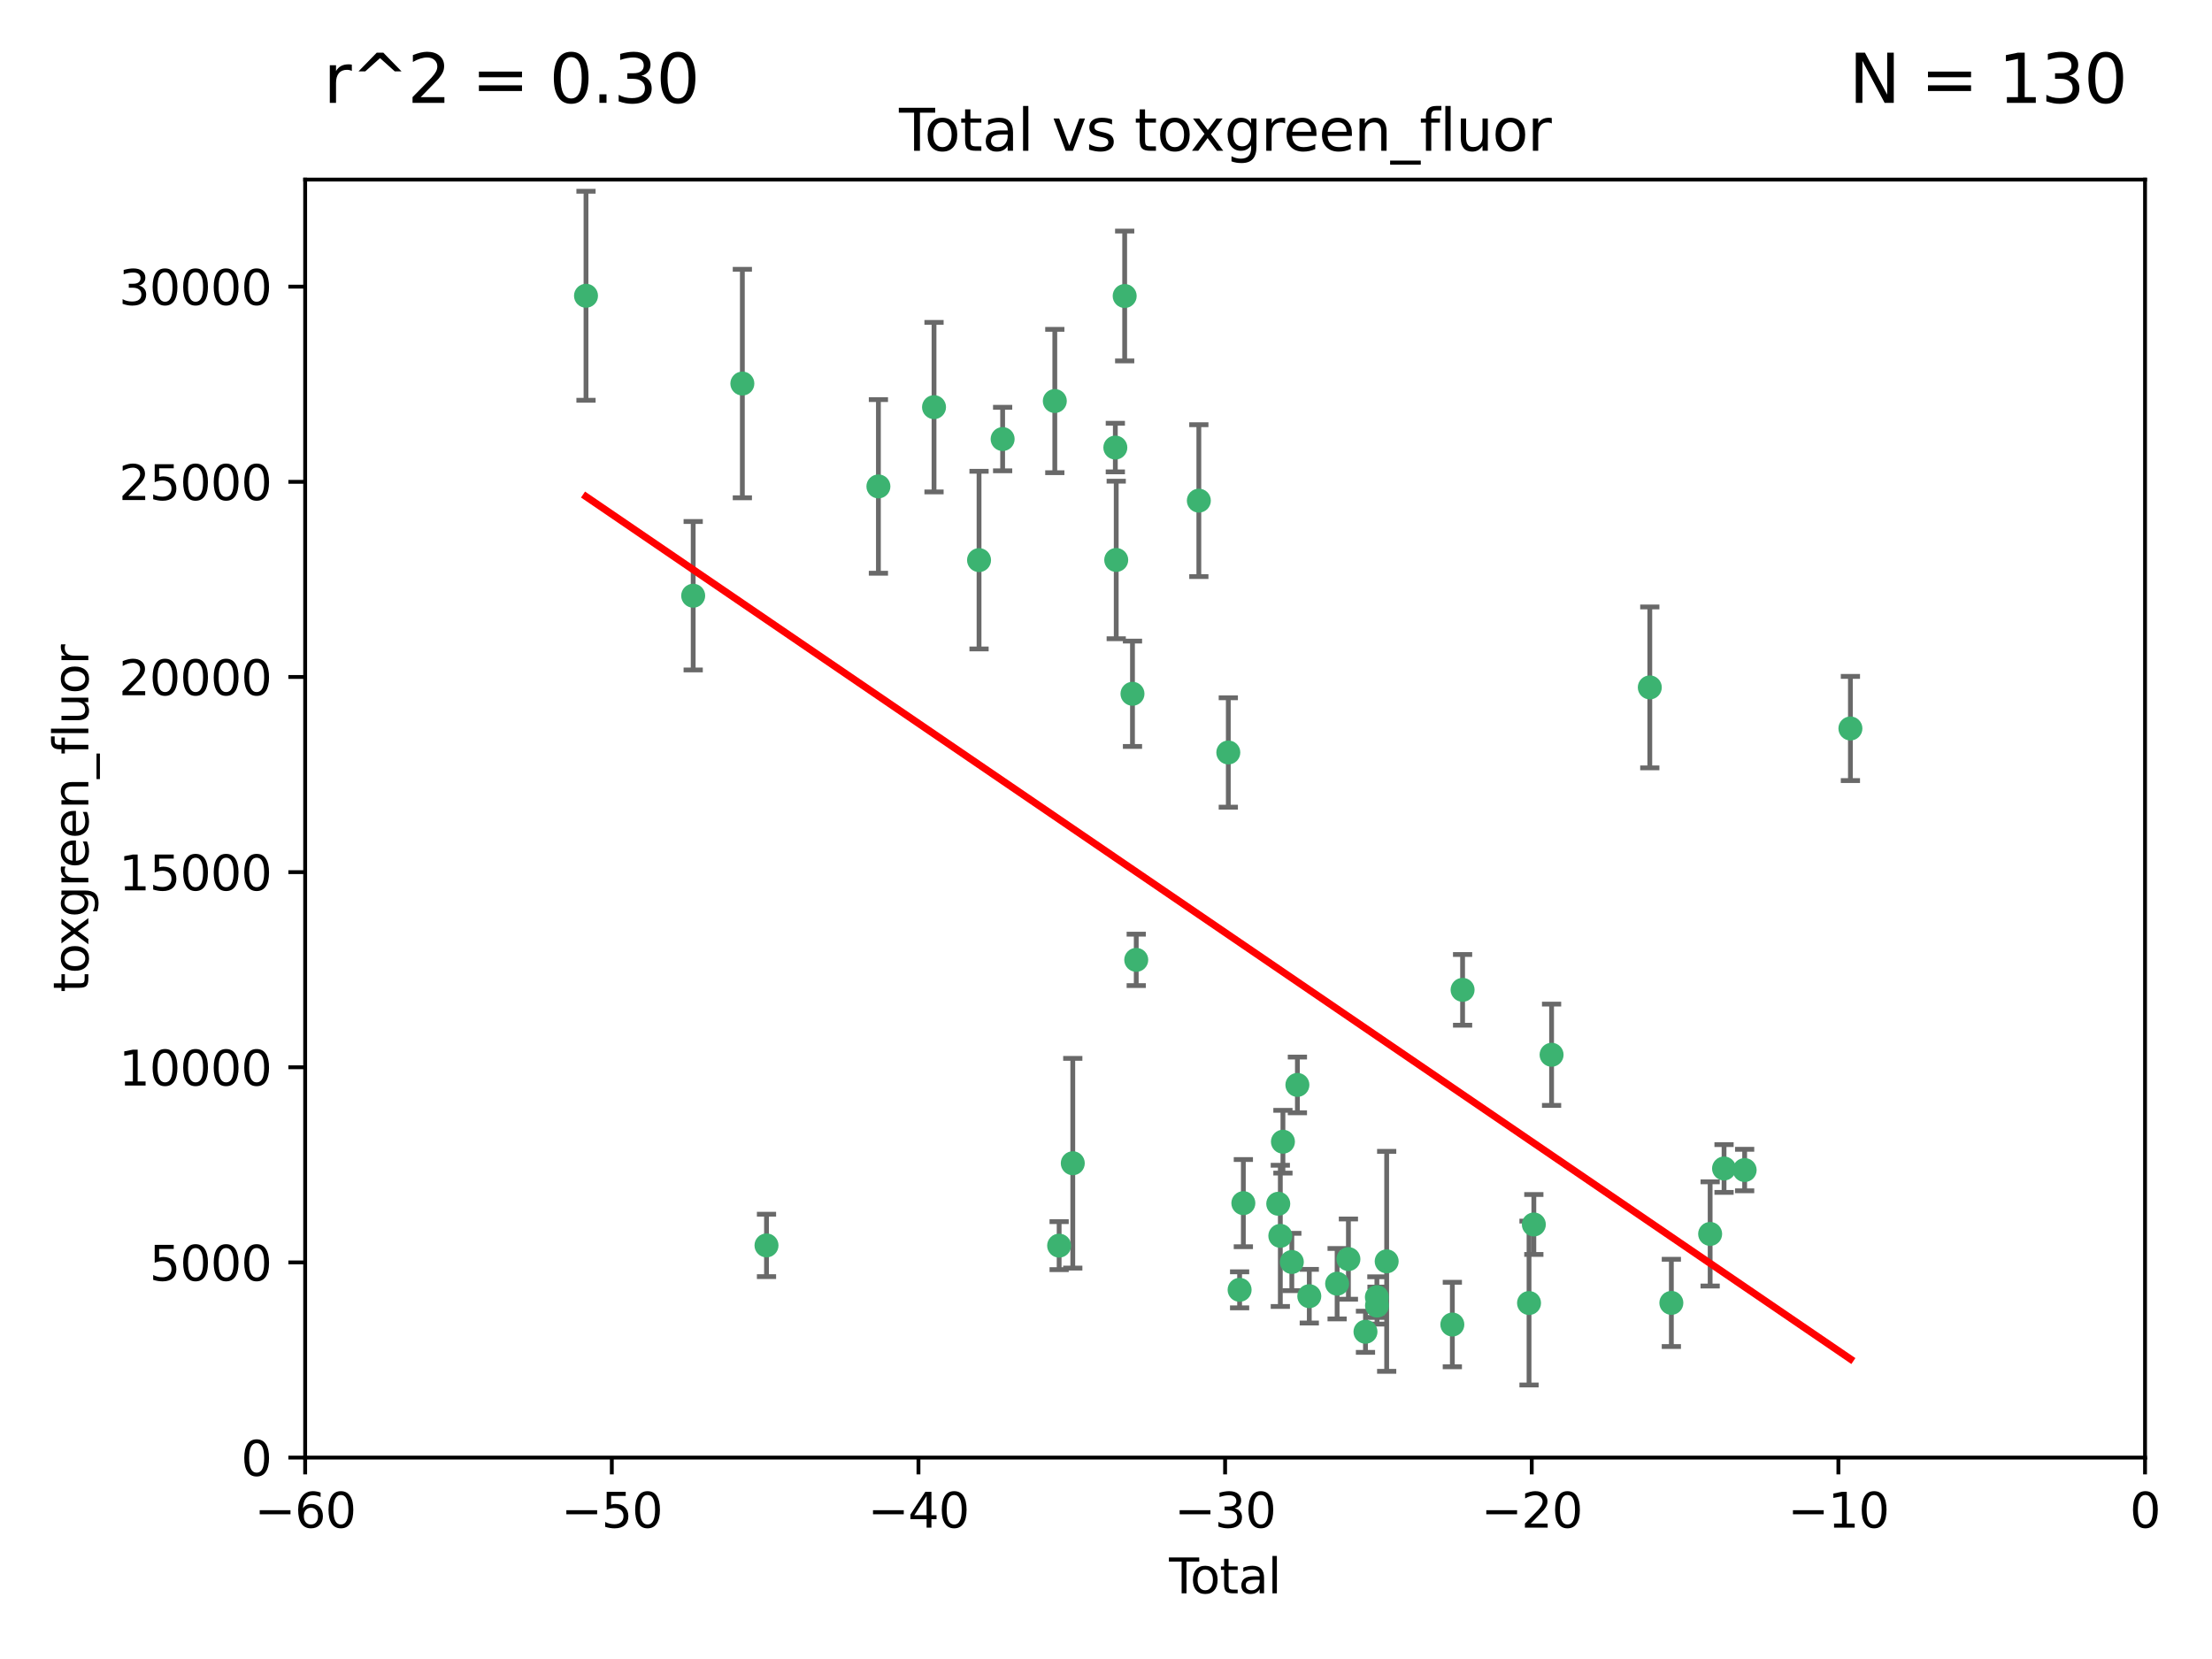 <?xml version="1.0" encoding="utf-8" standalone="no"?>
<!DOCTYPE svg PUBLIC "-//W3C//DTD SVG 1.1//EN"
  "http://www.w3.org/Graphics/SVG/1.1/DTD/svg11.dtd">
<svg xmlns:xlink="http://www.w3.org/1999/xlink" width="460.8pt" height="345.6pt" viewBox="0 0 460.8 345.6" xmlns="http://www.w3.org/2000/svg" version="1.1">
 <defs>
  <style type="text/css">*{stroke-linejoin: round; stroke-linecap: butt}</style>
 </defs>
 <g id="figure_1">
  <g id="patch_1">
   <path d="M 0 345.6 
L 460.8 345.6 
L 460.8 0 
L 0 0 
z
" style="fill: #ffffff"/>
  </g>
  <g id="axes_1">
   <g id="patch_2">
    <path d="M 63.571 303.64 
L 446.85 303.64 
L 446.85 37.411 
L 63.571 37.411 
z
" style="fill: #ffffff"/>
   </g>
   <g id="PathCollection_1">
    <defs>
     <path id="m70dd4d7305" d="M 0 1.118 
C 0.297 1.118 0.581 1 0.791 0.791 
C 1 0.581 1.118 0.297 1.118 0 
C 1.118 -0.297 1 -0.581 0.791 -0.791 
C 0.581 -1 0.297 -1.118 0 -1.118 
C -0.297 -1.118 -0.581 -1 -0.791 -0.791 
C -1 -0.581 -1.118 -0.297 -1.118 0 
C -1.118 0.297 -1 0.581 -0.791 0.791 
C -0.581 1 -0.297 1.118 0 1.118 
z
" style="stroke: #3cb371"/>
    </defs>
    <g clip-path="url(#p9f4d358413)">
     <use xlink:href="#m70dd4d7305" x="122.075" y="61.614" style="fill: #3cb371; stroke: #3cb371"/>
     <use xlink:href="#m70dd4d7305" x="144.404" y="124.1" style="fill: #3cb371; stroke: #3cb371"/>
     <use xlink:href="#m70dd4d7305" x="154.646" y="79.9" style="fill: #3cb371; stroke: #3cb371"/>
     <use xlink:href="#m70dd4d7305" x="159.676" y="259.442" style="fill: #3cb371; stroke: #3cb371"/>
     <use xlink:href="#m70dd4d7305" x="182.989" y="101.33" style="fill: #3cb371; stroke: #3cb371"/>
     <use xlink:href="#m70dd4d7305" x="194.574" y="84.817" style="fill: #3cb371; stroke: #3cb371"/>
     <use xlink:href="#m70dd4d7305" x="203.952" y="116.682" style="fill: #3cb371; stroke: #3cb371"/>
     <use xlink:href="#m70dd4d7305" x="208.867" y="91.463" style="fill: #3cb371; stroke: #3cb371"/>
     <use xlink:href="#m70dd4d7305" x="219.736" y="83.54" style="fill: #3cb371; stroke: #3cb371"/>
     <use xlink:href="#m70dd4d7305" x="220.638" y="259.488" style="fill: #3cb371; stroke: #3cb371"/>
     <use xlink:href="#m70dd4d7305" x="223.48" y="242.324" style="fill: #3cb371; stroke: #3cb371"/>
     <use xlink:href="#m70dd4d7305" x="232.345" y="93.237" style="fill: #3cb371; stroke: #3cb371"/>
     <use xlink:href="#m70dd4d7305" x="232.53" y="116.65" style="fill: #3cb371; stroke: #3cb371"/>
     <use xlink:href="#m70dd4d7305" x="234.291" y="61.664" style="fill: #3cb371; stroke: #3cb371"/>
     <use xlink:href="#m70dd4d7305" x="235.917" y="144.527" style="fill: #3cb371; stroke: #3cb371"/>
     <use xlink:href="#m70dd4d7305" x="236.699" y="199.958" style="fill: #3cb371; stroke: #3cb371"/>
     <use xlink:href="#m70dd4d7305" x="249.741" y="104.293" style="fill: #3cb371; stroke: #3cb371"/>
     <use xlink:href="#m70dd4d7305" x="255.878" y="156.754" style="fill: #3cb371; stroke: #3cb371"/>
     <use xlink:href="#m70dd4d7305" x="258.233" y="268.694" style="fill: #3cb371; stroke: #3cb371"/>
     <use xlink:href="#m70dd4d7305" x="259.013" y="250.635" style="fill: #3cb371; stroke: #3cb371"/>
     <use xlink:href="#m70dd4d7305" x="266.284" y="250.767" style="fill: #3cb371; stroke: #3cb371"/>
     <use xlink:href="#m70dd4d7305" x="266.715" y="257.451" style="fill: #3cb371; stroke: #3cb371"/>
     <use xlink:href="#m70dd4d7305" x="267.259" y="237.838" style="fill: #3cb371; stroke: #3cb371"/>
     <use xlink:href="#m70dd4d7305" x="269.11" y="262.896" style="fill: #3cb371; stroke: #3cb371"/>
     <use xlink:href="#m70dd4d7305" x="270.272" y="226.007" style="fill: #3cb371; stroke: #3cb371"/>
     <use xlink:href="#m70dd4d7305" x="272.749" y="270.018" style="fill: #3cb371; stroke: #3cb371"/>
     <use xlink:href="#m70dd4d7305" x="278.547" y="267.417" style="fill: #3cb371; stroke: #3cb371"/>
     <use xlink:href="#m70dd4d7305" x="280.898" y="262.293" style="fill: #3cb371; stroke: #3cb371"/>
     <use xlink:href="#m70dd4d7305" x="284.454" y="277.431" style="fill: #3cb371; stroke: #3cb371"/>
     <use xlink:href="#m70dd4d7305" x="286.83" y="270.21" style="fill: #3cb371; stroke: #3cb371"/>
     <use xlink:href="#m70dd4d7305" x="286.857" y="271.976" style="fill: #3cb371; stroke: #3cb371"/>
     <use xlink:href="#m70dd4d7305" x="288.87" y="262.761" style="fill: #3cb371; stroke: #3cb371"/>
     <use xlink:href="#m70dd4d7305" x="302.549" y="275.924" style="fill: #3cb371; stroke: #3cb371"/>
     <use xlink:href="#m70dd4d7305" x="304.684" y="206.203" style="fill: #3cb371; stroke: #3cb371"/>
     <use xlink:href="#m70dd4d7305" x="318.526" y="271.445" style="fill: #3cb371; stroke: #3cb371"/>
     <use xlink:href="#m70dd4d7305" x="319.527" y="255.08" style="fill: #3cb371; stroke: #3cb371"/>
     <use xlink:href="#m70dd4d7305" x="323.223" y="219.726" style="fill: #3cb371; stroke: #3cb371"/>
     <use xlink:href="#m70dd4d7305" x="343.683" y="143.2" style="fill: #3cb371; stroke: #3cb371"/>
     <use xlink:href="#m70dd4d7305" x="348.174" y="271.416" style="fill: #3cb371; stroke: #3cb371"/>
     <use xlink:href="#m70dd4d7305" x="356.254" y="257.051" style="fill: #3cb371; stroke: #3cb371"/>
     <use xlink:href="#m70dd4d7305" x="359.15" y="243.416" style="fill: #3cb371; stroke: #3cb371"/>
     <use xlink:href="#m70dd4d7305" x="363.442" y="243.742" style="fill: #3cb371; stroke: #3cb371"/>
     <use xlink:href="#m70dd4d7305" x="385.474" y="151.755" style="fill: #3cb371; stroke: #3cb371"/>
    </g>
   </g>
   <g id="matplotlib.axis_1">
    <g id="xtick_1">
     <g id="line2d_1">
      <defs>
       <path id="m60f516f350" d="M 0 0 
L 0 3.5 
" style="stroke: #000000; stroke-width: 0.8"/>
      </defs>
      <g>
       <use xlink:href="#m60f516f350" x="63.571" y="303.64" style="stroke: #000000; stroke-width: 0.8"/>
      </g>
     </g>
     <g id="text_1">
      <!-- −60 -->
      <g transform="translate(53.019 318.238)scale(0.1 -0.1)">
       <defs>
        <path id="DejaVuSans-2212" d="M 678 2272 
L 4684 2272 
L 4684 1741 
L 678 1741 
L 678 2272 
z
" transform="scale(0.016)"/>
        <path id="DejaVuSans-36" d="M 2113 2584 
Q 1688 2584 1439 2293 
Q 1191 2003 1191 1497 
Q 1191 994 1439 701 
Q 1688 409 2113 409 
Q 2538 409 2786 701 
Q 3034 994 3034 1497 
Q 3034 2003 2786 2293 
Q 2538 2584 2113 2584 
z
M 3366 4563 
L 3366 3988 
Q 3128 4100 2886 4159 
Q 2644 4219 2406 4219 
Q 1781 4219 1451 3797 
Q 1122 3375 1075 2522 
Q 1259 2794 1537 2939 
Q 1816 3084 2150 3084 
Q 2853 3084 3261 2657 
Q 3669 2231 3669 1497 
Q 3669 778 3244 343 
Q 2819 -91 2113 -91 
Q 1303 -91 875 529 
Q 447 1150 447 2328 
Q 447 3434 972 4092 
Q 1497 4750 2381 4750 
Q 2619 4750 2861 4703 
Q 3103 4656 3366 4563 
z
" transform="scale(0.016)"/>
        <path id="DejaVuSans-30" d="M 2034 4250 
Q 1547 4250 1301 3770 
Q 1056 3291 1056 2328 
Q 1056 1369 1301 889 
Q 1547 409 2034 409 
Q 2525 409 2770 889 
Q 3016 1369 3016 2328 
Q 3016 3291 2770 3770 
Q 2525 4250 2034 4250 
z
M 2034 4750 
Q 2819 4750 3233 4129 
Q 3647 3509 3647 2328 
Q 3647 1150 3233 529 
Q 2819 -91 2034 -91 
Q 1250 -91 836 529 
Q 422 1150 422 2328 
Q 422 3509 836 4129 
Q 1250 4750 2034 4750 
z
" transform="scale(0.016)"/>
       </defs>
       <use xlink:href="#DejaVuSans-2212"/>
       <use xlink:href="#DejaVuSans-36" x="83.789"/>
       <use xlink:href="#DejaVuSans-30" x="147.412"/>
      </g>
     </g>
    </g>
    <g id="xtick_2">
     <g id="line2d_2">
      <g>
       <use xlink:href="#m60f516f350" x="127.451" y="303.64" style="stroke: #000000; stroke-width: 0.8"/>
      </g>
     </g>
     <g id="text_2">
      <!-- −50 -->
      <g transform="translate(116.899 318.238)scale(0.1 -0.1)">
       <defs>
        <path id="DejaVuSans-35" d="M 691 4666 
L 3169 4666 
L 3169 4134 
L 1269 4134 
L 1269 2991 
Q 1406 3038 1543 3061 
Q 1681 3084 1819 3084 
Q 2600 3084 3056 2656 
Q 3513 2228 3513 1497 
Q 3513 744 3044 326 
Q 2575 -91 1722 -91 
Q 1428 -91 1123 -41 
Q 819 9 494 109 
L 494 744 
Q 775 591 1075 516 
Q 1375 441 1709 441 
Q 2250 441 2565 725 
Q 2881 1009 2881 1497 
Q 2881 1984 2565 2268 
Q 2250 2553 1709 2553 
Q 1456 2553 1204 2497 
Q 953 2441 691 2322 
L 691 4666 
z
" transform="scale(0.016)"/>
       </defs>
       <use xlink:href="#DejaVuSans-2212"/>
       <use xlink:href="#DejaVuSans-35" x="83.789"/>
       <use xlink:href="#DejaVuSans-30" x="147.412"/>
      </g>
     </g>
    </g>
    <g id="xtick_3">
     <g id="line2d_3">
      <g>
       <use xlink:href="#m60f516f350" x="191.331" y="303.64" style="stroke: #000000; stroke-width: 0.8"/>
      </g>
     </g>
     <g id="text_3">
      <!-- −40 -->
      <g transform="translate(180.778 318.238)scale(0.1 -0.1)">
       <defs>
        <path id="DejaVuSans-34" d="M 2419 4116 
L 825 1625 
L 2419 1625 
L 2419 4116 
z
M 2253 4666 
L 3047 4666 
L 3047 1625 
L 3713 1625 
L 3713 1100 
L 3047 1100 
L 3047 0 
L 2419 0 
L 2419 1100 
L 313 1100 
L 313 1709 
L 2253 4666 
z
" transform="scale(0.016)"/>
       </defs>
       <use xlink:href="#DejaVuSans-2212"/>
       <use xlink:href="#DejaVuSans-34" x="83.789"/>
       <use xlink:href="#DejaVuSans-30" x="147.412"/>
      </g>
     </g>
    </g>
    <g id="xtick_4">
     <g id="line2d_4">
      <g>
       <use xlink:href="#m60f516f350" x="255.211" y="303.64" style="stroke: #000000; stroke-width: 0.8"/>
      </g>
     </g>
     <g id="text_4">
      <!-- −30 -->
      <g transform="translate(244.658 318.238)scale(0.1 -0.1)">
       <defs>
        <path id="DejaVuSans-33" d="M 2597 2516 
Q 3050 2419 3304 2112 
Q 3559 1806 3559 1356 
Q 3559 666 3084 287 
Q 2609 -91 1734 -91 
Q 1441 -91 1130 -33 
Q 819 25 488 141 
L 488 750 
Q 750 597 1062 519 
Q 1375 441 1716 441 
Q 2309 441 2620 675 
Q 2931 909 2931 1356 
Q 2931 1769 2642 2001 
Q 2353 2234 1838 2234 
L 1294 2234 
L 1294 2753 
L 1863 2753 
Q 2328 2753 2575 2939 
Q 2822 3125 2822 3475 
Q 2822 3834 2567 4026 
Q 2313 4219 1838 4219 
Q 1578 4219 1281 4162 
Q 984 4106 628 3988 
L 628 4550 
Q 988 4650 1302 4700 
Q 1616 4750 1894 4750 
Q 2613 4750 3031 4423 
Q 3450 4097 3450 3541 
Q 3450 3153 3228 2886 
Q 3006 2619 2597 2516 
z
" transform="scale(0.016)"/>
       </defs>
       <use xlink:href="#DejaVuSans-2212"/>
       <use xlink:href="#DejaVuSans-33" x="83.789"/>
       <use xlink:href="#DejaVuSans-30" x="147.412"/>
      </g>
     </g>
    </g>
    <g id="xtick_5">
     <g id="line2d_5">
      <g>
       <use xlink:href="#m60f516f350" x="319.09" y="303.64" style="stroke: #000000; stroke-width: 0.8"/>
      </g>
     </g>
     <g id="text_5">
      <!-- −20 -->
      <g transform="translate(308.538 318.238)scale(0.1 -0.1)">
       <defs>
        <path id="DejaVuSans-32" d="M 1228 531 
L 3431 531 
L 3431 0 
L 469 0 
L 469 531 
Q 828 903 1448 1529 
Q 2069 2156 2228 2338 
Q 2531 2678 2651 2914 
Q 2772 3150 2772 3378 
Q 2772 3750 2511 3984 
Q 2250 4219 1831 4219 
Q 1534 4219 1204 4116 
Q 875 4013 500 3803 
L 500 4441 
Q 881 4594 1212 4672 
Q 1544 4750 1819 4750 
Q 2544 4750 2975 4387 
Q 3406 4025 3406 3419 
Q 3406 3131 3298 2873 
Q 3191 2616 2906 2266 
Q 2828 2175 2409 1742 
Q 1991 1309 1228 531 
z
" transform="scale(0.016)"/>
       </defs>
       <use xlink:href="#DejaVuSans-2212"/>
       <use xlink:href="#DejaVuSans-32" x="83.789"/>
       <use xlink:href="#DejaVuSans-30" x="147.412"/>
      </g>
     </g>
    </g>
    <g id="xtick_6">
     <g id="line2d_6">
      <g>
       <use xlink:href="#m60f516f350" x="382.97" y="303.64" style="stroke: #000000; stroke-width: 0.8"/>
      </g>
     </g>
     <g id="text_6">
      <!-- −10 -->
      <g transform="translate(372.418 318.238)scale(0.1 -0.1)">
       <defs>
        <path id="DejaVuSans-31" d="M 794 531 
L 1825 531 
L 1825 4091 
L 703 3866 
L 703 4441 
L 1819 4666 
L 2450 4666 
L 2450 531 
L 3481 531 
L 3481 0 
L 794 0 
L 794 531 
z
" transform="scale(0.016)"/>
       </defs>
       <use xlink:href="#DejaVuSans-2212"/>
       <use xlink:href="#DejaVuSans-31" x="83.789"/>
       <use xlink:href="#DejaVuSans-30" x="147.412"/>
      </g>
     </g>
    </g>
    <g id="xtick_7">
     <g id="line2d_7">
      <g>
       <use xlink:href="#m60f516f350" x="446.85" y="303.64" style="stroke: #000000; stroke-width: 0.8"/>
      </g>
     </g>
     <g id="text_7">
      <!-- 0 -->
      <g transform="translate(443.669 318.238)scale(0.1 -0.1)">
       <use xlink:href="#DejaVuSans-30"/>
      </g>
     </g>
    </g>
    <g id="text_8">
     <!-- Total -->
     <g transform="translate(243.534 331.917)scale(0.1 -0.1)">
      <defs>
       <path id="DejaVuSans-54" d="M -19 4666 
L 3928 4666 
L 3928 4134 
L 2272 4134 
L 2272 0 
L 1638 0 
L 1638 4134 
L -19 4134 
L -19 4666 
z
" transform="scale(0.016)"/>
       <path id="DejaVuSans-6f" d="M 1959 3097 
Q 1497 3097 1228 2736 
Q 959 2375 959 1747 
Q 959 1119 1226 758 
Q 1494 397 1959 397 
Q 2419 397 2687 759 
Q 2956 1122 2956 1747 
Q 2956 2369 2687 2733 
Q 2419 3097 1959 3097 
z
M 1959 3584 
Q 2709 3584 3137 3096 
Q 3566 2609 3566 1747 
Q 3566 888 3137 398 
Q 2709 -91 1959 -91 
Q 1206 -91 779 398 
Q 353 888 353 1747 
Q 353 2609 779 3096 
Q 1206 3584 1959 3584 
z
" transform="scale(0.016)"/>
       <path id="DejaVuSans-74" d="M 1172 4494 
L 1172 3500 
L 2356 3500 
L 2356 3053 
L 1172 3053 
L 1172 1153 
Q 1172 725 1289 603 
Q 1406 481 1766 481 
L 2356 481 
L 2356 0 
L 1766 0 
Q 1100 0 847 248 
Q 594 497 594 1153 
L 594 3053 
L 172 3053 
L 172 3500 
L 594 3500 
L 594 4494 
L 1172 4494 
z
" transform="scale(0.016)"/>
       <path id="DejaVuSans-61" d="M 2194 1759 
Q 1497 1759 1228 1600 
Q 959 1441 959 1056 
Q 959 750 1161 570 
Q 1363 391 1709 391 
Q 2188 391 2477 730 
Q 2766 1069 2766 1631 
L 2766 1759 
L 2194 1759 
z
M 3341 1997 
L 3341 0 
L 2766 0 
L 2766 531 
Q 2569 213 2275 61 
Q 1981 -91 1556 -91 
Q 1019 -91 701 211 
Q 384 513 384 1019 
Q 384 1609 779 1909 
Q 1175 2209 1959 2209 
L 2766 2209 
L 2766 2266 
Q 2766 2663 2505 2880 
Q 2244 3097 1772 3097 
Q 1472 3097 1187 3025 
Q 903 2953 641 2809 
L 641 3341 
Q 956 3463 1253 3523 
Q 1550 3584 1831 3584 
Q 2591 3584 2966 3190 
Q 3341 2797 3341 1997 
z
" transform="scale(0.016)"/>
       <path id="DejaVuSans-6c" d="M 603 4863 
L 1178 4863 
L 1178 0 
L 603 0 
L 603 4863 
z
" transform="scale(0.016)"/>
      </defs>
      <use xlink:href="#DejaVuSans-54"/>
      <use xlink:href="#DejaVuSans-6f" x="44.084"/>
      <use xlink:href="#DejaVuSans-74" x="105.266"/>
      <use xlink:href="#DejaVuSans-61" x="144.475"/>
      <use xlink:href="#DejaVuSans-6c" x="205.754"/>
     </g>
    </g>
   </g>
   <g id="matplotlib.axis_2">
    <g id="ytick_1">
     <g id="line2d_8">
      <defs>
       <path id="m8ce3cb5fc7" d="M 0 0 
L -3.5 0 
" style="stroke: #000000; stroke-width: 0.8"/>
      </defs>
      <g>
       <use xlink:href="#m8ce3cb5fc7" x="63.571" y="303.64" style="stroke: #000000; stroke-width: 0.8"/>
      </g>
     </g>
     <g id="text_9">
      <!-- 0 -->
      <g transform="translate(50.209 307.439)scale(0.1 -0.1)">
       <use xlink:href="#DejaVuSans-30"/>
      </g>
     </g>
    </g>
    <g id="ytick_2">
     <g id="line2d_9">
      <g>
       <use xlink:href="#m8ce3cb5fc7" x="63.571" y="262.986" style="stroke: #000000; stroke-width: 0.8"/>
      </g>
     </g>
     <g id="text_10">
      <!-- 5000 -->
      <g transform="translate(31.121 266.786)scale(0.1 -0.1)">
       <use xlink:href="#DejaVuSans-35"/>
       <use xlink:href="#DejaVuSans-30" x="63.623"/>
       <use xlink:href="#DejaVuSans-30" x="127.246"/>
       <use xlink:href="#DejaVuSans-30" x="190.869"/>
      </g>
     </g>
    </g>
    <g id="ytick_3">
     <g id="line2d_10">
      <g>
       <use xlink:href="#m8ce3cb5fc7" x="63.571" y="222.333" style="stroke: #000000; stroke-width: 0.8"/>
      </g>
     </g>
     <g id="text_11">
      <!-- 10000 -->
      <g transform="translate(24.759 226.132)scale(0.1 -0.1)">
       <use xlink:href="#DejaVuSans-31"/>
       <use xlink:href="#DejaVuSans-30" x="63.623"/>
       <use xlink:href="#DejaVuSans-30" x="127.246"/>
       <use xlink:href="#DejaVuSans-30" x="190.869"/>
       <use xlink:href="#DejaVuSans-30" x="254.492"/>
      </g>
     </g>
    </g>
    <g id="ytick_4">
     <g id="line2d_11">
      <g>
       <use xlink:href="#m8ce3cb5fc7" x="63.571" y="181.679" style="stroke: #000000; stroke-width: 0.8"/>
      </g>
     </g>
     <g id="text_12">
      <!-- 15000 -->
      <g transform="translate(24.759 185.478)scale(0.1 -0.1)">
       <use xlink:href="#DejaVuSans-31"/>
       <use xlink:href="#DejaVuSans-35" x="63.623"/>
       <use xlink:href="#DejaVuSans-30" x="127.246"/>
       <use xlink:href="#DejaVuSans-30" x="190.869"/>
       <use xlink:href="#DejaVuSans-30" x="254.492"/>
      </g>
     </g>
    </g>
    <g id="ytick_5">
     <g id="line2d_12">
      <g>
       <use xlink:href="#m8ce3cb5fc7" x="63.571" y="141.026" style="stroke: #000000; stroke-width: 0.8"/>
      </g>
     </g>
     <g id="text_13">
      <!-- 20000 -->
      <g transform="translate(24.759 144.825)scale(0.1 -0.1)">
       <use xlink:href="#DejaVuSans-32"/>
       <use xlink:href="#DejaVuSans-30" x="63.623"/>
       <use xlink:href="#DejaVuSans-30" x="127.246"/>
       <use xlink:href="#DejaVuSans-30" x="190.869"/>
       <use xlink:href="#DejaVuSans-30" x="254.492"/>
      </g>
     </g>
    </g>
    <g id="ytick_6">
     <g id="line2d_13">
      <g>
       <use xlink:href="#m8ce3cb5fc7" x="63.571" y="100.372" style="stroke: #000000; stroke-width: 0.8"/>
      </g>
     </g>
     <g id="text_14">
      <!-- 25000 -->
      <g transform="translate(24.759 104.171)scale(0.1 -0.1)">
       <use xlink:href="#DejaVuSans-32"/>
       <use xlink:href="#DejaVuSans-35" x="63.623"/>
       <use xlink:href="#DejaVuSans-30" x="127.246"/>
       <use xlink:href="#DejaVuSans-30" x="190.869"/>
       <use xlink:href="#DejaVuSans-30" x="254.492"/>
      </g>
     </g>
    </g>
    <g id="ytick_7">
     <g id="line2d_14">
      <g>
       <use xlink:href="#m8ce3cb5fc7" x="63.571" y="59.718" style="stroke: #000000; stroke-width: 0.8"/>
      </g>
     </g>
     <g id="text_15">
      <!-- 30000 -->
      <g transform="translate(24.759 63.518)scale(0.1 -0.1)">
       <use xlink:href="#DejaVuSans-33"/>
       <use xlink:href="#DejaVuSans-30" x="63.623"/>
       <use xlink:href="#DejaVuSans-30" x="127.246"/>
       <use xlink:href="#DejaVuSans-30" x="190.869"/>
       <use xlink:href="#DejaVuSans-30" x="254.492"/>
      </g>
     </g>
    </g>
    <g id="text_16">
     <!-- toxgreen_fluor -->
     <g transform="translate(18.401 206.72)rotate(-90)scale(0.1 -0.1)">
      <defs>
       <path id="DejaVuSans-78" d="M 3513 3500 
L 2247 1797 
L 3578 0 
L 2900 0 
L 1881 1375 
L 863 0 
L 184 0 
L 1544 1831 
L 300 3500 
L 978 3500 
L 1906 2253 
L 2834 3500 
L 3513 3500 
z
" transform="scale(0.016)"/>
       <path id="DejaVuSans-67" d="M 2906 1791 
Q 2906 2416 2648 2759 
Q 2391 3103 1925 3103 
Q 1463 3103 1205 2759 
Q 947 2416 947 1791 
Q 947 1169 1205 825 
Q 1463 481 1925 481 
Q 2391 481 2648 825 
Q 2906 1169 2906 1791 
z
M 3481 434 
Q 3481 -459 3084 -895 
Q 2688 -1331 1869 -1331 
Q 1566 -1331 1297 -1286 
Q 1028 -1241 775 -1147 
L 775 -588 
Q 1028 -725 1275 -790 
Q 1522 -856 1778 -856 
Q 2344 -856 2625 -561 
Q 2906 -266 2906 331 
L 2906 616 
Q 2728 306 2450 153 
Q 2172 0 1784 0 
Q 1141 0 747 490 
Q 353 981 353 1791 
Q 353 2603 747 3093 
Q 1141 3584 1784 3584 
Q 2172 3584 2450 3431 
Q 2728 3278 2906 2969 
L 2906 3500 
L 3481 3500 
L 3481 434 
z
" transform="scale(0.016)"/>
       <path id="DejaVuSans-72" d="M 2631 2963 
Q 2534 3019 2420 3045 
Q 2306 3072 2169 3072 
Q 1681 3072 1420 2755 
Q 1159 2438 1159 1844 
L 1159 0 
L 581 0 
L 581 3500 
L 1159 3500 
L 1159 2956 
Q 1341 3275 1631 3429 
Q 1922 3584 2338 3584 
Q 2397 3584 2469 3576 
Q 2541 3569 2628 3553 
L 2631 2963 
z
" transform="scale(0.016)"/>
       <path id="DejaVuSans-65" d="M 3597 1894 
L 3597 1613 
L 953 1613 
Q 991 1019 1311 708 
Q 1631 397 2203 397 
Q 2534 397 2845 478 
Q 3156 559 3463 722 
L 3463 178 
Q 3153 47 2828 -22 
Q 2503 -91 2169 -91 
Q 1331 -91 842 396 
Q 353 884 353 1716 
Q 353 2575 817 3079 
Q 1281 3584 2069 3584 
Q 2775 3584 3186 3129 
Q 3597 2675 3597 1894 
z
M 3022 2063 
Q 3016 2534 2758 2815 
Q 2500 3097 2075 3097 
Q 1594 3097 1305 2825 
Q 1016 2553 972 2059 
L 3022 2063 
z
" transform="scale(0.016)"/>
       <path id="DejaVuSans-6e" d="M 3513 2113 
L 3513 0 
L 2938 0 
L 2938 2094 
Q 2938 2591 2744 2837 
Q 2550 3084 2163 3084 
Q 1697 3084 1428 2787 
Q 1159 2491 1159 1978 
L 1159 0 
L 581 0 
L 581 3500 
L 1159 3500 
L 1159 2956 
Q 1366 3272 1645 3428 
Q 1925 3584 2291 3584 
Q 2894 3584 3203 3211 
Q 3513 2838 3513 2113 
z
" transform="scale(0.016)"/>
       <path id="DejaVuSans-5f" d="M 3263 -1063 
L 3263 -1509 
L -63 -1509 
L -63 -1063 
L 3263 -1063 
z
" transform="scale(0.016)"/>
       <path id="DejaVuSans-66" d="M 2375 4863 
L 2375 4384 
L 1825 4384 
Q 1516 4384 1395 4259 
Q 1275 4134 1275 3809 
L 1275 3500 
L 2222 3500 
L 2222 3053 
L 1275 3053 
L 1275 0 
L 697 0 
L 697 3053 
L 147 3053 
L 147 3500 
L 697 3500 
L 697 3744 
Q 697 4328 969 4595 
Q 1241 4863 1831 4863 
L 2375 4863 
z
" transform="scale(0.016)"/>
       <path id="DejaVuSans-75" d="M 544 1381 
L 544 3500 
L 1119 3500 
L 1119 1403 
Q 1119 906 1312 657 
Q 1506 409 1894 409 
Q 2359 409 2629 706 
Q 2900 1003 2900 1516 
L 2900 3500 
L 3475 3500 
L 3475 0 
L 2900 0 
L 2900 538 
Q 2691 219 2414 64 
Q 2138 -91 1772 -91 
Q 1169 -91 856 284 
Q 544 659 544 1381 
z
M 1991 3584 
L 1991 3584 
z
" transform="scale(0.016)"/>
      </defs>
      <use xlink:href="#DejaVuSans-74"/>
      <use xlink:href="#DejaVuSans-6f" x="39.209"/>
      <use xlink:href="#DejaVuSans-78" x="97.266"/>
      <use xlink:href="#DejaVuSans-67" x="156.445"/>
      <use xlink:href="#DejaVuSans-72" x="219.922"/>
      <use xlink:href="#DejaVuSans-65" x="258.785"/>
      <use xlink:href="#DejaVuSans-65" x="320.309"/>
      <use xlink:href="#DejaVuSans-6e" x="381.832"/>
      <use xlink:href="#DejaVuSans-5f" x="445.211"/>
      <use xlink:href="#DejaVuSans-66" x="495.211"/>
      <use xlink:href="#DejaVuSans-6c" x="530.416"/>
      <use xlink:href="#DejaVuSans-75" x="558.199"/>
      <use xlink:href="#DejaVuSans-6f" x="621.578"/>
      <use xlink:href="#DejaVuSans-72" x="682.76"/>
     </g>
    </g>
   </g>
   <g id="LineCollection_1">
    <path d="M 122.075 83.38 
L 122.075 39.848 
" clip-path="url(#p9f4d358413)" style="fill: none; stroke: #696969"/>
    <path d="M 144.404 139.562 
L 144.404 108.638 
" clip-path="url(#p9f4d358413)" style="fill: none; stroke: #696969"/>
    <path d="M 154.646 103.698 
L 154.646 56.102 
" clip-path="url(#p9f4d358413)" style="fill: none; stroke: #696969"/>
    <path d="M 159.676 265.941 
L 159.676 252.944 
" clip-path="url(#p9f4d358413)" style="fill: none; stroke: #696969"/>
    <path d="M 182.989 119.415 
L 182.989 83.245 
" clip-path="url(#p9f4d358413)" style="fill: none; stroke: #696969"/>
    <path d="M 194.574 102.476 
L 194.574 67.157 
" clip-path="url(#p9f4d358413)" style="fill: none; stroke: #696969"/>
    <path d="M 203.952 135.19 
L 203.952 98.175 
" clip-path="url(#p9f4d358413)" style="fill: none; stroke: #696969"/>
    <path d="M 208.867 98.075 
L 208.867 84.85 
" clip-path="url(#p9f4d358413)" style="fill: none; stroke: #696969"/>
    <path d="M 219.736 98.468 
L 219.736 68.613 
" clip-path="url(#p9f4d358413)" style="fill: none; stroke: #696969"/>
    <path d="M 220.638 264.487 
L 220.638 254.489 
" clip-path="url(#p9f4d358413)" style="fill: none; stroke: #696969"/>
    <path d="M 223.48 264.166 
L 223.48 220.481 
" clip-path="url(#p9f4d358413)" style="fill: none; stroke: #696969"/>
    <path d="M 232.345 98.3 
L 232.345 88.175 
" clip-path="url(#p9f4d358413)" style="fill: none; stroke: #696969"/>
    <path d="M 232.53 133.058 
L 232.53 100.243 
" clip-path="url(#p9f4d358413)" style="fill: none; stroke: #696969"/>
    <path d="M 234.291 75.185 
L 234.291 48.142 
" clip-path="url(#p9f4d358413)" style="fill: none; stroke: #696969"/>
    <path d="M 235.917 155.498 
L 235.917 133.556 
" clip-path="url(#p9f4d358413)" style="fill: none; stroke: #696969"/>
    <path d="M 236.699 205.31 
L 236.699 194.605 
" clip-path="url(#p9f4d358413)" style="fill: none; stroke: #696969"/>
    <path d="M 249.741 120.111 
L 249.741 88.475 
" clip-path="url(#p9f4d358413)" style="fill: none; stroke: #696969"/>
    <path d="M 255.878 168.148 
L 255.878 145.359 
" clip-path="url(#p9f4d358413)" style="fill: none; stroke: #696969"/>
    <path d="M 258.233 272.448 
L 258.233 264.94 
" clip-path="url(#p9f4d358413)" style="fill: none; stroke: #696969"/>
    <path d="M 259.013 259.717 
L 259.013 241.553 
" clip-path="url(#p9f4d358413)" style="fill: none; stroke: #696969"/>
    <path d="M 266.284 251.458 
L 266.284 250.077 
" clip-path="url(#p9f4d358413)" style="fill: none; stroke: #696969"/>
    <path d="M 266.715 272.157 
L 266.715 242.746 
" clip-path="url(#p9f4d358413)" style="fill: none; stroke: #696969"/>
    <path d="M 267.259 244.374 
L 267.259 231.301 
" clip-path="url(#p9f4d358413)" style="fill: none; stroke: #696969"/>
    <path d="M 269.11 268.864 
L 269.11 256.927 
" clip-path="url(#p9f4d358413)" style="fill: none; stroke: #696969"/>
    <path d="M 270.272 231.811 
L 270.272 220.203 
" clip-path="url(#p9f4d358413)" style="fill: none; stroke: #696969"/>
    <path d="M 272.749 275.607 
L 272.749 264.429 
" clip-path="url(#p9f4d358413)" style="fill: none; stroke: #696969"/>
    <path d="M 278.547 274.752 
L 278.547 260.081 
" clip-path="url(#p9f4d358413)" style="fill: none; stroke: #696969"/>
    <path d="M 280.898 270.647 
L 280.898 253.939 
" clip-path="url(#p9f4d358413)" style="fill: none; stroke: #696969"/>
    <path d="M 284.454 281.719 
L 284.454 273.143 
" clip-path="url(#p9f4d358413)" style="fill: none; stroke: #696969"/>
    <path d="M 286.83 274.44 
L 286.83 265.981 
" clip-path="url(#p9f4d358413)" style="fill: none; stroke: #696969"/>
    <path d="M 286.857 275.827 
L 286.857 268.125 
" clip-path="url(#p9f4d358413)" style="fill: none; stroke: #696969"/>
    <path d="M 288.87 285.673 
L 288.87 239.849 
" clip-path="url(#p9f4d358413)" style="fill: none; stroke: #696969"/>
    <path d="M 302.549 284.727 
L 302.549 267.12 
" clip-path="url(#p9f4d358413)" style="fill: none; stroke: #696969"/>
    <path d="M 304.684 213.569 
L 304.684 198.836 
" clip-path="url(#p9f4d358413)" style="fill: none; stroke: #696969"/>
    <path d="M 318.526 288.513 
L 318.526 254.376 
" clip-path="url(#p9f4d358413)" style="fill: none; stroke: #696969"/>
    <path d="M 319.527 261.323 
L 319.527 248.837 
" clip-path="url(#p9f4d358413)" style="fill: none; stroke: #696969"/>
    <path d="M 323.223 230.277 
L 323.223 209.176 
" clip-path="url(#p9f4d358413)" style="fill: none; stroke: #696969"/>
    <path d="M 343.683 159.961 
L 343.683 126.439 
" clip-path="url(#p9f4d358413)" style="fill: none; stroke: #696969"/>
    <path d="M 348.174 280.503 
L 348.174 262.329 
" clip-path="url(#p9f4d358413)" style="fill: none; stroke: #696969"/>
    <path d="M 356.254 267.904 
L 356.254 246.198 
" clip-path="url(#p9f4d358413)" style="fill: none; stroke: #696969"/>
    <path d="M 359.15 248.392 
L 359.15 238.44 
" clip-path="url(#p9f4d358413)" style="fill: none; stroke: #696969"/>
    <path d="M 363.442 248.063 
L 363.442 239.42 
" clip-path="url(#p9f4d358413)" style="fill: none; stroke: #696969"/>
    <path d="M 385.474 162.606 
L 385.474 140.905 
" clip-path="url(#p9f4d358413)" style="fill: none; stroke: #696969"/>
   </g>
   <g id="line2d_15">
    <defs>
     <path id="m44a832c820" d="M 2 0 
L -2 -0 
" style="stroke: #696969"/>
    </defs>
    <g clip-path="url(#p9f4d358413)">
     <use xlink:href="#m44a832c820" x="122.075" y="83.38" style="fill: #696969; stroke: #696969"/>
     <use xlink:href="#m44a832c820" x="144.404" y="139.562" style="fill: #696969; stroke: #696969"/>
     <use xlink:href="#m44a832c820" x="154.646" y="103.698" style="fill: #696969; stroke: #696969"/>
     <use xlink:href="#m44a832c820" x="159.676" y="265.941" style="fill: #696969; stroke: #696969"/>
     <use xlink:href="#m44a832c820" x="182.989" y="119.415" style="fill: #696969; stroke: #696969"/>
     <use xlink:href="#m44a832c820" x="194.574" y="102.476" style="fill: #696969; stroke: #696969"/>
     <use xlink:href="#m44a832c820" x="203.952" y="135.19" style="fill: #696969; stroke: #696969"/>
     <use xlink:href="#m44a832c820" x="208.867" y="98.075" style="fill: #696969; stroke: #696969"/>
     <use xlink:href="#m44a832c820" x="219.736" y="98.468" style="fill: #696969; stroke: #696969"/>
     <use xlink:href="#m44a832c820" x="220.638" y="264.487" style="fill: #696969; stroke: #696969"/>
     <use xlink:href="#m44a832c820" x="223.48" y="264.166" style="fill: #696969; stroke: #696969"/>
     <use xlink:href="#m44a832c820" x="232.345" y="98.3" style="fill: #696969; stroke: #696969"/>
     <use xlink:href="#m44a832c820" x="232.53" y="133.058" style="fill: #696969; stroke: #696969"/>
     <use xlink:href="#m44a832c820" x="234.291" y="75.185" style="fill: #696969; stroke: #696969"/>
     <use xlink:href="#m44a832c820" x="235.917" y="155.498" style="fill: #696969; stroke: #696969"/>
     <use xlink:href="#m44a832c820" x="236.699" y="205.31" style="fill: #696969; stroke: #696969"/>
     <use xlink:href="#m44a832c820" x="249.741" y="120.111" style="fill: #696969; stroke: #696969"/>
     <use xlink:href="#m44a832c820" x="255.878" y="168.148" style="fill: #696969; stroke: #696969"/>
     <use xlink:href="#m44a832c820" x="258.233" y="272.448" style="fill: #696969; stroke: #696969"/>
     <use xlink:href="#m44a832c820" x="259.013" y="259.717" style="fill: #696969; stroke: #696969"/>
     <use xlink:href="#m44a832c820" x="266.284" y="251.458" style="fill: #696969; stroke: #696969"/>
     <use xlink:href="#m44a832c820" x="266.715" y="272.157" style="fill: #696969; stroke: #696969"/>
     <use xlink:href="#m44a832c820" x="267.259" y="244.374" style="fill: #696969; stroke: #696969"/>
     <use xlink:href="#m44a832c820" x="269.11" y="268.864" style="fill: #696969; stroke: #696969"/>
     <use xlink:href="#m44a832c820" x="270.272" y="231.811" style="fill: #696969; stroke: #696969"/>
     <use xlink:href="#m44a832c820" x="272.749" y="275.607" style="fill: #696969; stroke: #696969"/>
     <use xlink:href="#m44a832c820" x="278.547" y="274.752" style="fill: #696969; stroke: #696969"/>
     <use xlink:href="#m44a832c820" x="280.898" y="270.647" style="fill: #696969; stroke: #696969"/>
     <use xlink:href="#m44a832c820" x="284.454" y="281.719" style="fill: #696969; stroke: #696969"/>
     <use xlink:href="#m44a832c820" x="286.83" y="274.44" style="fill: #696969; stroke: #696969"/>
     <use xlink:href="#m44a832c820" x="286.857" y="275.827" style="fill: #696969; stroke: #696969"/>
     <use xlink:href="#m44a832c820" x="288.87" y="285.673" style="fill: #696969; stroke: #696969"/>
     <use xlink:href="#m44a832c820" x="302.549" y="284.727" style="fill: #696969; stroke: #696969"/>
     <use xlink:href="#m44a832c820" x="304.684" y="213.569" style="fill: #696969; stroke: #696969"/>
     <use xlink:href="#m44a832c820" x="318.526" y="288.513" style="fill: #696969; stroke: #696969"/>
     <use xlink:href="#m44a832c820" x="319.527" y="261.323" style="fill: #696969; stroke: #696969"/>
     <use xlink:href="#m44a832c820" x="323.223" y="230.277" style="fill: #696969; stroke: #696969"/>
     <use xlink:href="#m44a832c820" x="343.683" y="159.961" style="fill: #696969; stroke: #696969"/>
     <use xlink:href="#m44a832c820" x="348.174" y="280.503" style="fill: #696969; stroke: #696969"/>
     <use xlink:href="#m44a832c820" x="356.254" y="267.904" style="fill: #696969; stroke: #696969"/>
     <use xlink:href="#m44a832c820" x="359.15" y="248.392" style="fill: #696969; stroke: #696969"/>
     <use xlink:href="#m44a832c820" x="363.442" y="248.063" style="fill: #696969; stroke: #696969"/>
     <use xlink:href="#m44a832c820" x="385.474" y="162.606" style="fill: #696969; stroke: #696969"/>
    </g>
   </g>
   <g id="line2d_16">
    <g clip-path="url(#p9f4d358413)">
     <use xlink:href="#m44a832c820" x="122.075" y="39.848" style="fill: #696969; stroke: #696969"/>
     <use xlink:href="#m44a832c820" x="144.404" y="108.638" style="fill: #696969; stroke: #696969"/>
     <use xlink:href="#m44a832c820" x="154.646" y="56.102" style="fill: #696969; stroke: #696969"/>
     <use xlink:href="#m44a832c820" x="159.676" y="252.944" style="fill: #696969; stroke: #696969"/>
     <use xlink:href="#m44a832c820" x="182.989" y="83.245" style="fill: #696969; stroke: #696969"/>
     <use xlink:href="#m44a832c820" x="194.574" y="67.157" style="fill: #696969; stroke: #696969"/>
     <use xlink:href="#m44a832c820" x="203.952" y="98.175" style="fill: #696969; stroke: #696969"/>
     <use xlink:href="#m44a832c820" x="208.867" y="84.85" style="fill: #696969; stroke: #696969"/>
     <use xlink:href="#m44a832c820" x="219.736" y="68.613" style="fill: #696969; stroke: #696969"/>
     <use xlink:href="#m44a832c820" x="220.638" y="254.489" style="fill: #696969; stroke: #696969"/>
     <use xlink:href="#m44a832c820" x="223.48" y="220.481" style="fill: #696969; stroke: #696969"/>
     <use xlink:href="#m44a832c820" x="232.345" y="88.175" style="fill: #696969; stroke: #696969"/>
     <use xlink:href="#m44a832c820" x="232.53" y="100.243" style="fill: #696969; stroke: #696969"/>
     <use xlink:href="#m44a832c820" x="234.291" y="48.142" style="fill: #696969; stroke: #696969"/>
     <use xlink:href="#m44a832c820" x="235.917" y="133.556" style="fill: #696969; stroke: #696969"/>
     <use xlink:href="#m44a832c820" x="236.699" y="194.605" style="fill: #696969; stroke: #696969"/>
     <use xlink:href="#m44a832c820" x="249.741" y="88.475" style="fill: #696969; stroke: #696969"/>
     <use xlink:href="#m44a832c820" x="255.878" y="145.359" style="fill: #696969; stroke: #696969"/>
     <use xlink:href="#m44a832c820" x="258.233" y="264.94" style="fill: #696969; stroke: #696969"/>
     <use xlink:href="#m44a832c820" x="259.013" y="241.553" style="fill: #696969; stroke: #696969"/>
     <use xlink:href="#m44a832c820" x="266.284" y="250.077" style="fill: #696969; stroke: #696969"/>
     <use xlink:href="#m44a832c820" x="266.715" y="242.746" style="fill: #696969; stroke: #696969"/>
     <use xlink:href="#m44a832c820" x="267.259" y="231.301" style="fill: #696969; stroke: #696969"/>
     <use xlink:href="#m44a832c820" x="269.11" y="256.927" style="fill: #696969; stroke: #696969"/>
     <use xlink:href="#m44a832c820" x="270.272" y="220.203" style="fill: #696969; stroke: #696969"/>
     <use xlink:href="#m44a832c820" x="272.749" y="264.429" style="fill: #696969; stroke: #696969"/>
     <use xlink:href="#m44a832c820" x="278.547" y="260.081" style="fill: #696969; stroke: #696969"/>
     <use xlink:href="#m44a832c820" x="280.898" y="253.939" style="fill: #696969; stroke: #696969"/>
     <use xlink:href="#m44a832c820" x="284.454" y="273.143" style="fill: #696969; stroke: #696969"/>
     <use xlink:href="#m44a832c820" x="286.83" y="265.981" style="fill: #696969; stroke: #696969"/>
     <use xlink:href="#m44a832c820" x="286.857" y="268.125" style="fill: #696969; stroke: #696969"/>
     <use xlink:href="#m44a832c820" x="288.87" y="239.849" style="fill: #696969; stroke: #696969"/>
     <use xlink:href="#m44a832c820" x="302.549" y="267.12" style="fill: #696969; stroke: #696969"/>
     <use xlink:href="#m44a832c820" x="304.684" y="198.836" style="fill: #696969; stroke: #696969"/>
     <use xlink:href="#m44a832c820" x="318.526" y="254.376" style="fill: #696969; stroke: #696969"/>
     <use xlink:href="#m44a832c820" x="319.527" y="248.837" style="fill: #696969; stroke: #696969"/>
     <use xlink:href="#m44a832c820" x="323.223" y="209.176" style="fill: #696969; stroke: #696969"/>
     <use xlink:href="#m44a832c820" x="343.683" y="126.439" style="fill: #696969; stroke: #696969"/>
     <use xlink:href="#m44a832c820" x="348.174" y="262.329" style="fill: #696969; stroke: #696969"/>
     <use xlink:href="#m44a832c820" x="356.254" y="246.198" style="fill: #696969; stroke: #696969"/>
     <use xlink:href="#m44a832c820" x="359.15" y="238.44" style="fill: #696969; stroke: #696969"/>
     <use xlink:href="#m44a832c820" x="363.442" y="239.42" style="fill: #696969; stroke: #696969"/>
     <use xlink:href="#m44a832c820" x="385.474" y="140.905" style="fill: #696969; stroke: #696969"/>
    </g>
   </g>
   <g id="line2d_17">
    <path d="M 122.075 103.445 
L 144.404 118.676 
L 154.646 125.662 
L 159.676 129.093 
L 182.989 144.995 
L 194.574 152.897 
L 203.952 159.294 
L 208.867 162.647 
L 219.736 170.06 
L 220.638 170.675 
L 223.48 172.614 
L 232.345 178.661 
L 232.53 178.787 
L 234.291 179.989 
L 235.917 181.097 
L 236.699 181.631 
L 249.741 190.527 
L 255.878 194.713 
L 258.233 196.32 
L 259.013 196.851 
L 266.284 201.811 
L 266.715 202.105 
L 267.259 202.476 
L 269.11 203.738 
L 270.272 204.531 
L 272.749 206.221 
L 278.547 210.176 
L 280.898 211.779 
L 284.454 214.204 
L 286.83 215.826 
L 286.857 215.844 
L 288.87 217.217 
L 302.549 226.547 
L 304.684 228.003 
L 318.526 237.446 
L 319.527 238.128 
L 323.223 240.65 
L 343.683 254.605 
L 348.174 257.668 
L 356.254 263.18 
L 359.15 265.155 
L 363.442 268.082 
L 385.474 283.111 
" clip-path="url(#p9f4d358413)" style="fill: none; stroke: #ff0000; stroke-width: 1.5; stroke-linecap: square"/>
   </g>
   <g id="line2d_18">
    <defs>
     <path id="m83822518a7" d="M 0 2 
C 0.53 2 1.039 1.789 1.414 1.414 
C 1.789 1.039 2 0.53 2 0 
C 2 -0.53 1.789 -1.039 1.414 -1.414 
C 1.039 -1.789 0.53 -2 0 -2 
C -0.53 -2 -1.039 -1.789 -1.414 -1.414 
C -1.789 -1.039 -2 -0.53 -2 0 
C -2 0.53 -1.789 1.039 -1.414 1.414 
C -1.039 1.789 -0.53 2 0 2 
z
" style="stroke: #3cb371"/>
    </defs>
    <g clip-path="url(#p9f4d358413)">
     <use xlink:href="#m83822518a7" x="122.075" y="61.614" style="fill: #3cb371; stroke: #3cb371"/>
     <use xlink:href="#m83822518a7" x="144.404" y="124.1" style="fill: #3cb371; stroke: #3cb371"/>
     <use xlink:href="#m83822518a7" x="154.646" y="79.9" style="fill: #3cb371; stroke: #3cb371"/>
     <use xlink:href="#m83822518a7" x="159.676" y="259.442" style="fill: #3cb371; stroke: #3cb371"/>
     <use xlink:href="#m83822518a7" x="182.989" y="101.33" style="fill: #3cb371; stroke: #3cb371"/>
     <use xlink:href="#m83822518a7" x="194.574" y="84.817" style="fill: #3cb371; stroke: #3cb371"/>
     <use xlink:href="#m83822518a7" x="203.952" y="116.682" style="fill: #3cb371; stroke: #3cb371"/>
     <use xlink:href="#m83822518a7" x="208.867" y="91.463" style="fill: #3cb371; stroke: #3cb371"/>
     <use xlink:href="#m83822518a7" x="219.736" y="83.54" style="fill: #3cb371; stroke: #3cb371"/>
     <use xlink:href="#m83822518a7" x="220.638" y="259.488" style="fill: #3cb371; stroke: #3cb371"/>
     <use xlink:href="#m83822518a7" x="223.48" y="242.324" style="fill: #3cb371; stroke: #3cb371"/>
     <use xlink:href="#m83822518a7" x="232.345" y="93.237" style="fill: #3cb371; stroke: #3cb371"/>
     <use xlink:href="#m83822518a7" x="232.53" y="116.65" style="fill: #3cb371; stroke: #3cb371"/>
     <use xlink:href="#m83822518a7" x="234.291" y="61.664" style="fill: #3cb371; stroke: #3cb371"/>
     <use xlink:href="#m83822518a7" x="235.917" y="144.527" style="fill: #3cb371; stroke: #3cb371"/>
     <use xlink:href="#m83822518a7" x="236.699" y="199.958" style="fill: #3cb371; stroke: #3cb371"/>
     <use xlink:href="#m83822518a7" x="249.741" y="104.293" style="fill: #3cb371; stroke: #3cb371"/>
     <use xlink:href="#m83822518a7" x="255.878" y="156.754" style="fill: #3cb371; stroke: #3cb371"/>
     <use xlink:href="#m83822518a7" x="258.233" y="268.694" style="fill: #3cb371; stroke: #3cb371"/>
     <use xlink:href="#m83822518a7" x="259.013" y="250.635" style="fill: #3cb371; stroke: #3cb371"/>
     <use xlink:href="#m83822518a7" x="266.284" y="250.767" style="fill: #3cb371; stroke: #3cb371"/>
     <use xlink:href="#m83822518a7" x="266.715" y="257.451" style="fill: #3cb371; stroke: #3cb371"/>
     <use xlink:href="#m83822518a7" x="267.259" y="237.838" style="fill: #3cb371; stroke: #3cb371"/>
     <use xlink:href="#m83822518a7" x="269.11" y="262.896" style="fill: #3cb371; stroke: #3cb371"/>
     <use xlink:href="#m83822518a7" x="270.272" y="226.007" style="fill: #3cb371; stroke: #3cb371"/>
     <use xlink:href="#m83822518a7" x="272.749" y="270.018" style="fill: #3cb371; stroke: #3cb371"/>
     <use xlink:href="#m83822518a7" x="278.547" y="267.417" style="fill: #3cb371; stroke: #3cb371"/>
     <use xlink:href="#m83822518a7" x="280.898" y="262.293" style="fill: #3cb371; stroke: #3cb371"/>
     <use xlink:href="#m83822518a7" x="284.454" y="277.431" style="fill: #3cb371; stroke: #3cb371"/>
     <use xlink:href="#m83822518a7" x="286.83" y="270.21" style="fill: #3cb371; stroke: #3cb371"/>
     <use xlink:href="#m83822518a7" x="286.857" y="271.976" style="fill: #3cb371; stroke: #3cb371"/>
     <use xlink:href="#m83822518a7" x="288.87" y="262.761" style="fill: #3cb371; stroke: #3cb371"/>
     <use xlink:href="#m83822518a7" x="302.549" y="275.924" style="fill: #3cb371; stroke: #3cb371"/>
     <use xlink:href="#m83822518a7" x="304.684" y="206.203" style="fill: #3cb371; stroke: #3cb371"/>
     <use xlink:href="#m83822518a7" x="318.526" y="271.445" style="fill: #3cb371; stroke: #3cb371"/>
     <use xlink:href="#m83822518a7" x="319.527" y="255.08" style="fill: #3cb371; stroke: #3cb371"/>
     <use xlink:href="#m83822518a7" x="323.223" y="219.726" style="fill: #3cb371; stroke: #3cb371"/>
     <use xlink:href="#m83822518a7" x="343.683" y="143.2" style="fill: #3cb371; stroke: #3cb371"/>
     <use xlink:href="#m83822518a7" x="348.174" y="271.416" style="fill: #3cb371; stroke: #3cb371"/>
     <use xlink:href="#m83822518a7" x="356.254" y="257.051" style="fill: #3cb371; stroke: #3cb371"/>
     <use xlink:href="#m83822518a7" x="359.15" y="243.416" style="fill: #3cb371; stroke: #3cb371"/>
     <use xlink:href="#m83822518a7" x="363.442" y="243.742" style="fill: #3cb371; stroke: #3cb371"/>
     <use xlink:href="#m83822518a7" x="385.474" y="151.755" style="fill: #3cb371; stroke: #3cb371"/>
    </g>
   </g>
   <g id="patch_3">
    <path d="M 63.571 303.64 
L 63.571 37.411 
" style="fill: none; stroke: #000000; stroke-width: 0.8; stroke-linejoin: miter; stroke-linecap: square"/>
   </g>
   <g id="patch_4">
    <path d="M 446.85 303.64 
L 446.85 37.411 
" style="fill: none; stroke: #000000; stroke-width: 0.8; stroke-linejoin: miter; stroke-linecap: square"/>
   </g>
   <g id="patch_5">
    <path d="M 63.571 303.64 
L 446.85 303.64 
" style="fill: none; stroke: #000000; stroke-width: 0.8; stroke-linejoin: miter; stroke-linecap: square"/>
   </g>
   <g id="patch_6">
    <path d="M 63.571 37.411 
L 446.85 37.411 
" style="fill: none; stroke: #000000; stroke-width: 0.8; stroke-linejoin: miter; stroke-linecap: square"/>
   </g>
   <g id="text_17">
    <!-- N = 130 -->
    <g transform="translate(385.191 21.426)scale(0.14 -0.14)">
     <defs>
      <path id="DejaVuSans-4e" d="M 628 4666 
L 1478 4666 
L 3547 763 
L 3547 4666 
L 4159 4666 
L 4159 0 
L 3309 0 
L 1241 3903 
L 1241 0 
L 628 0 
L 628 4666 
z
" transform="scale(0.016)"/>
      <path id="DejaVuSans-20" transform="scale(0.016)"/>
      <path id="DejaVuSans-3d" d="M 678 2906 
L 4684 2906 
L 4684 2381 
L 678 2381 
L 678 2906 
z
M 678 1631 
L 4684 1631 
L 4684 1100 
L 678 1100 
L 678 1631 
z
" transform="scale(0.016)"/>
     </defs>
     <use xlink:href="#DejaVuSans-4e"/>
     <use xlink:href="#DejaVuSans-20" x="74.805"/>
     <use xlink:href="#DejaVuSans-3d" x="106.592"/>
     <use xlink:href="#DejaVuSans-20" x="190.381"/>
     <use xlink:href="#DejaVuSans-31" x="222.168"/>
     <use xlink:href="#DejaVuSans-33" x="285.791"/>
     <use xlink:href="#DejaVuSans-30" x="349.414"/>
    </g>
   </g>
   <g id="text_18">
    <!-- r^2 = 0.30 -->
    <g transform="translate(67.404 21.426)scale(0.14 -0.14)">
     <defs>
      <path id="DejaVuSans-5e" d="M 2988 4666 
L 4684 2925 
L 4056 2925 
L 2681 4159 
L 1306 2925 
L 678 2925 
L 2375 4666 
L 2988 4666 
z
" transform="scale(0.016)"/>
      <path id="DejaVuSans-2e" d="M 684 794 
L 1344 794 
L 1344 0 
L 684 0 
L 684 794 
z
" transform="scale(0.016)"/>
     </defs>
     <use xlink:href="#DejaVuSans-72"/>
     <use xlink:href="#DejaVuSans-5e" x="41.113"/>
     <use xlink:href="#DejaVuSans-32" x="124.902"/>
     <use xlink:href="#DejaVuSans-20" x="188.525"/>
     <use xlink:href="#DejaVuSans-3d" x="220.312"/>
     <use xlink:href="#DejaVuSans-20" x="304.102"/>
     <use xlink:href="#DejaVuSans-30" x="335.889"/>
     <use xlink:href="#DejaVuSans-2e" x="399.512"/>
     <use xlink:href="#DejaVuSans-33" x="431.299"/>
     <use xlink:href="#DejaVuSans-30" x="494.922"/>
    </g>
   </g>
   <g id="text_19">
    <!-- Total vs toxgreen_fluor -->
    <g transform="translate(187.275 31.411)scale(0.12 -0.12)">
     <defs>
      <path id="DejaVuSans-76" d="M 191 3500 
L 800 3500 
L 1894 563 
L 2988 3500 
L 3597 3500 
L 2284 0 
L 1503 0 
L 191 3500 
z
" transform="scale(0.016)"/>
      <path id="DejaVuSans-73" d="M 2834 3397 
L 2834 2853 
Q 2591 2978 2328 3040 
Q 2066 3103 1784 3103 
Q 1356 3103 1142 2972 
Q 928 2841 928 2578 
Q 928 2378 1081 2264 
Q 1234 2150 1697 2047 
L 1894 2003 
Q 2506 1872 2764 1633 
Q 3022 1394 3022 966 
Q 3022 478 2636 193 
Q 2250 -91 1575 -91 
Q 1294 -91 989 -36 
Q 684 19 347 128 
L 347 722 
Q 666 556 975 473 
Q 1284 391 1588 391 
Q 1994 391 2212 530 
Q 2431 669 2431 922 
Q 2431 1156 2273 1281 
Q 2116 1406 1581 1522 
L 1381 1569 
Q 847 1681 609 1914 
Q 372 2147 372 2553 
Q 372 3047 722 3315 
Q 1072 3584 1716 3584 
Q 2034 3584 2315 3537 
Q 2597 3491 2834 3397 
z
" transform="scale(0.016)"/>
     </defs>
     <use xlink:href="#DejaVuSans-54"/>
     <use xlink:href="#DejaVuSans-6f" x="44.084"/>
     <use xlink:href="#DejaVuSans-74" x="105.266"/>
     <use xlink:href="#DejaVuSans-61" x="144.475"/>
     <use xlink:href="#DejaVuSans-6c" x="205.754"/>
     <use xlink:href="#DejaVuSans-20" x="233.537"/>
     <use xlink:href="#DejaVuSans-76" x="265.324"/>
     <use xlink:href="#DejaVuSans-73" x="324.504"/>
     <use xlink:href="#DejaVuSans-20" x="376.604"/>
     <use xlink:href="#DejaVuSans-74" x="408.391"/>
     <use xlink:href="#DejaVuSans-6f" x="447.6"/>
     <use xlink:href="#DejaVuSans-78" x="505.656"/>
     <use xlink:href="#DejaVuSans-67" x="564.836"/>
     <use xlink:href="#DejaVuSans-72" x="628.312"/>
     <use xlink:href="#DejaVuSans-65" x="667.176"/>
     <use xlink:href="#DejaVuSans-65" x="728.699"/>
     <use xlink:href="#DejaVuSans-6e" x="790.223"/>
     <use xlink:href="#DejaVuSans-5f" x="853.602"/>
     <use xlink:href="#DejaVuSans-66" x="903.602"/>
     <use xlink:href="#DejaVuSans-6c" x="938.807"/>
     <use xlink:href="#DejaVuSans-75" x="966.59"/>
     <use xlink:href="#DejaVuSans-6f" x="1029.969"/>
     <use xlink:href="#DejaVuSans-72" x="1091.15"/>
    </g>
   </g>
  </g>
 </g>
 <defs>
  <clipPath id="p9f4d358413">
   <rect x="63.571" y="37.411" width="383.279" height="266.229"/>
  </clipPath>
 </defs>
</svg>
